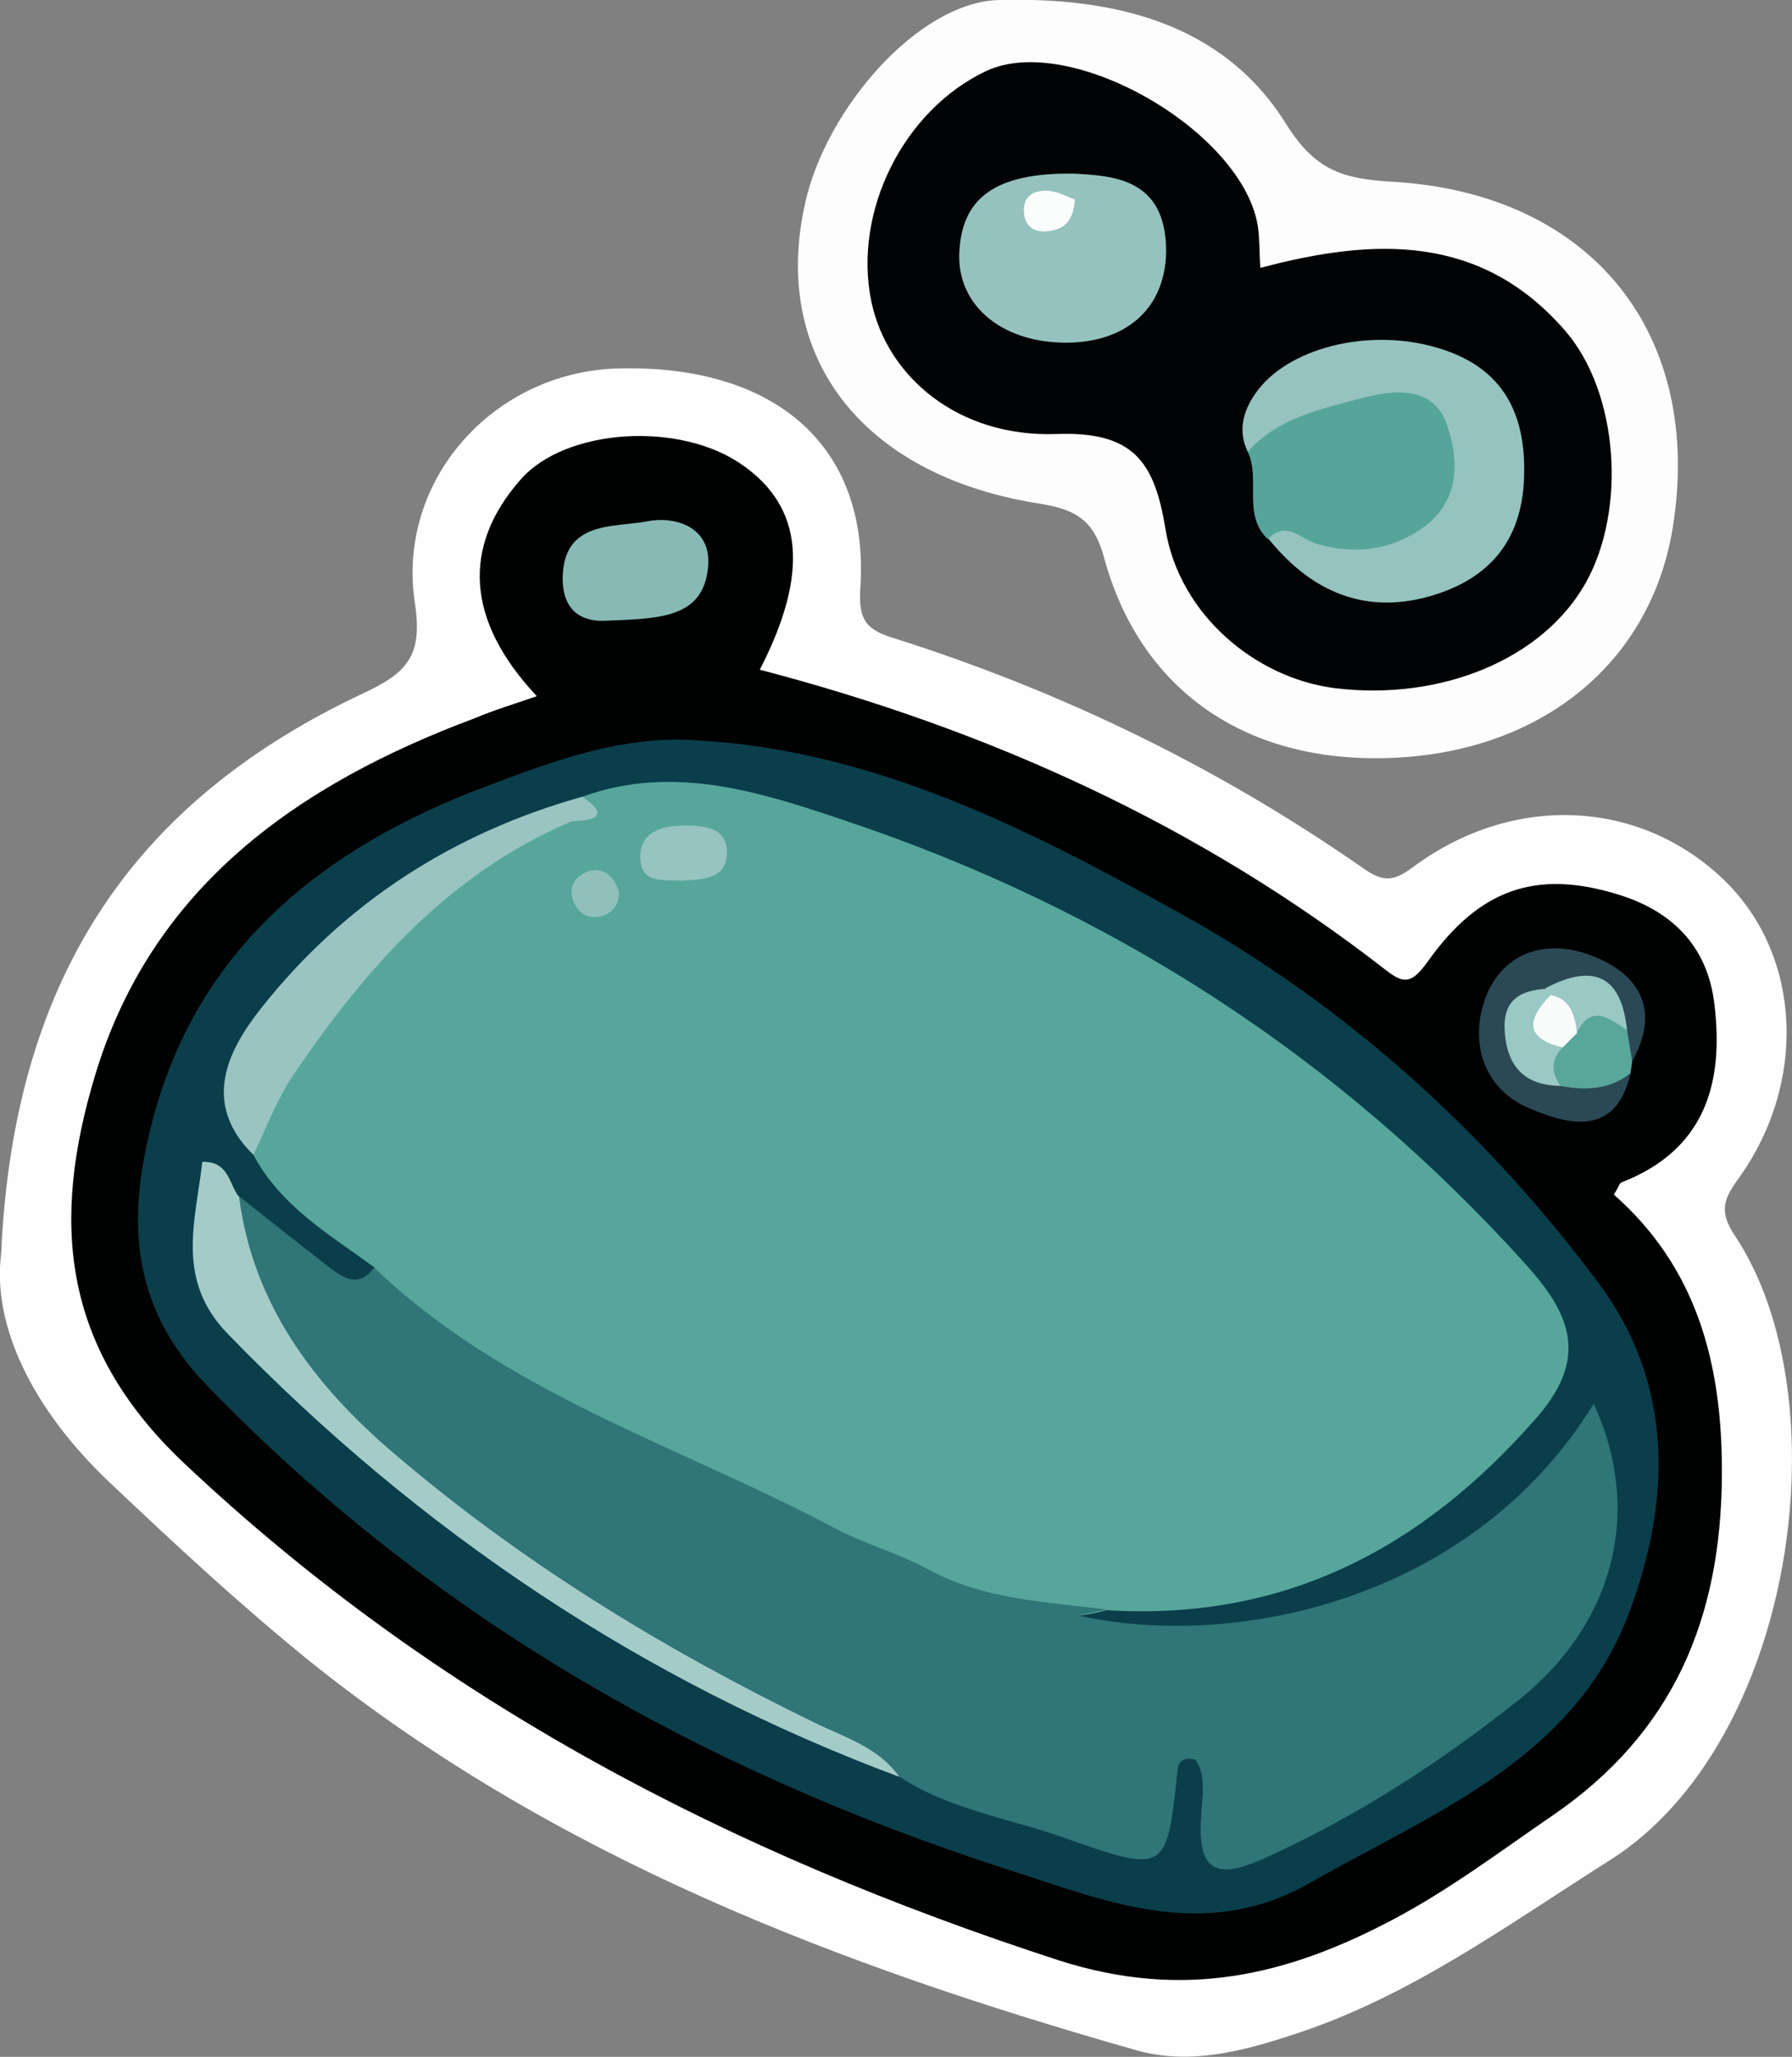 <?xml version="1.0" encoding="utf-8"?>
<!-- Generator: Adobe Illustrator 23.0.2, SVG Export Plug-In . SVG Version: 6.00 Build 0)  -->
<svg version="1.1" id="Camada_1" xmlns="http://www.w3.org/2000/svg" xmlns:xlink="http://www.w3.org/1999/xlink" x="0px" y="0px"
	 viewBox="0 0 31.18 35.78" style="enable-background:new 0 0 31.18 35.78;" xml:space="preserve">
<rect x="0" y="0" width="31.18" height="35.78" fill="#808080" stroke="none"/>
<style type="text/css">
	.st0{fill:#FEFEFE;}
	.st1{fill:#FDFDFD;}
	.st2{fill:#000101;}
	.st3{fill:#010304;}
	.st4{fill:#0B3E4B;}
	.st5{fill:#87B9B5;}
	.st6{fill:#2B4954;}
	.st7{fill:#59A69B;}
	.st8{fill:#96C3C0;}
	.st9{fill:#95C2BF;}
	.st10{fill:#56A59A;}
	.st11{fill:#56A69B;}
	.st12{fill:#307577;}
	.st13{fill:#A3CCC9;}
	.st14{fill:#99C4C2;}
	.st15{fill:#9AC8C4;}
	.st16{fill:#F9FBFB;}
	.st17{fill:#FBFDFD;}
	.st18{fill:#97C3C0;}
	.st19{fill:#91C0BC;}
</style>
<g>
	<path class="st0" d="M0.02,21.81c0.22-4.97,2.45-7.94,6.3-9.75c0.75-0.35,1.04-0.64,0.9-1.56c-0.33-2.14,1.36-4.02,3.51-4.09
		c2.76-0.08,4.4,1.35,4.24,3.81c-0.04,0.58,0.11,0.74,0.61,0.89c2.9,0.92,5.62,2.24,8.12,3.98c0.34,0.24,0.52,0.27,0.89-0.01
		c1.77-1.31,4-1.17,5.45,0.27c1.3,1.3,1.41,3.48,0.21,5.15c-0.27,0.37-0.34,0.58-0.06,1c1.87,2.82,1.06,8.81-2.18,10.86
		c-1.79,1.13-3.48,2.38-5.53,3.04c-0.89,0.29-1.78,0.52-2.69,0.27c-5.17-1.47-10.15-3.36-14.41-6.78c-1.21-0.98-2.35-2.04-3.48-3.11
		C0.56,24.51-0.14,23.05,0.02,21.81z"/>
	<path class="st1" d="M23.9,13.19c-2.34-0.01-4.08-1.25-4.69-3.49c-0.19-0.71-0.55-0.85-1.19-0.95c-3.04-0.5-4.61-2.57-4.01-5.22
		C14.37,1.9,15.97,0.04,17.38,0c1.94-0.05,3.88,0.36,5,2.16c0.5,0.8,0.98,0.95,1.82,1c3.5,0.19,5.46,2.66,4.9,6.05
		C28.69,11.64,26.66,13.2,23.9,13.19z"/>
	<path class="st2" d="M9.34,12.11c-1.23-1.31-1.31-2.6-0.28-3.77c0.78-0.89,2.77-1.02,3.86-0.25c1.06,0.74,1.16,1.89,0.3,3.56
		c3.98,1.04,7.65,2.7,10.9,5.23c0.32,0.25,0.45,0.22,0.72-0.15c0.9-1.27,1.89-1.6,3.28-1.18c0.95,0.28,1.59,0.89,1.71,1.92
		c0.17,1.4-0.18,2.54-1.62,3.1c-0.03,0.01-0.04,0.07-0.13,0.21c1.44,1.27,1.89,2.93,1.88,4.87c-0.01,2.51-0.85,4.49-2.93,5.92
		c-0.92,0.63-1.82,1.31-2.81,1.83c-1.82,0.96-3.62,1.4-5.8,0.7C12.73,32.25,7.6,29.6,3.2,25.45c-2.17-2.05-2.29-4.26-1.55-6.73
		c0.99-3.3,3.54-5.08,6.62-6.23C8.6,12.35,8.94,12.25,9.34,12.11z"/>
	<path class="st3" d="M21.93,4.66c1.99-0.53,3.84-0.59,5.3,1.09c0.94,1.08,1.07,3.13,0.36,4.39c-0.74,1.32-2.51,2.06-4.37,1.83
		c-1.39-0.18-2.7-1.29-2.94-2.76c-0.19-1.17-0.55-1.71-1.9-1.66c-1.71,0.06-2.95-1-3.22-2.31c-0.32-1.56,0.56-3.32,1.99-4
		c1.46-0.7,4.5,1.05,4.74,2.72C21.92,4.19,21.91,4.43,21.93,4.66z"/>
	<path class="st4" d="M12.16,12.88c3.07,0.18,5.75,1.55,8.36,3c2.89,1.6,5.34,3.81,7.31,6.46c1.28,1.73,1.25,3.72,0.54,5.65
		c-0.95,2.61-3.4,3.52-5.57,4.76c-1.86,1.06-3.58,0.31-5.3-0.24c-5.28-1.71-9.98-4.36-13.89-8.4c-1.4-1.44-1.38-3.01-0.95-4.64
		c0.79-2.99,2.98-4.73,5.77-5.78C9.62,13.24,10.83,12.78,12.16,12.88z"/>
	<path class="st5" d="M10.48,10.8c-0.23,0-0.69-0.07-0.69-0.74c0.01-1.01,0.89-0.88,1.46-0.99c0.49-0.1,1.14,0.09,1.07,0.8
		C12.23,10.77,11.46,10.76,10.48,10.8z"/>
	<path class="st6" d="M28.37,18.67c-0.26,1.17-1.18,0.86-1.78,0.6c-0.75-0.32-1.04-1.11-0.74-1.92c0.31-0.81,1.07-1,1.78-0.75
		c0.83,0.29,1.3,0.91,0.77,1.86c-0.16-0.08-0.24-0.23-0.3-0.39c-0.17-0.6-0.52-0.88-1.16-0.64c-0.82,0.63-0.37,0.92,0.31,1.15
		C27.62,18.65,28.01,18.48,28.37,18.67z"/>
	<path class="st7" d="M28.37,18.67c-0.37,0.29-0.79,0.3-1.22,0.22c-0.38-0.21-0.31-0.48-0.11-0.78c0.09-0.13,0.19-0.25,0.3-0.37
		c0.43-0.51,0.73-0.3,0.97,0.18c0.03,0.18,0.06,0.36,0.09,0.54C28.39,18.53,28.38,18.6,28.37,18.67z"/>
	<path class="st8" d="M21.71,7.86c-0.17-0.36-0.09-0.69,0.13-1.01c0.54-0.79,1.96-1.16,3.17-0.8c1.06,0.31,1.52,1.04,1.51,2.14
		c0,1.05-0.46,1.76-1.42,2.11c-1.19,0.43-2.21,0.09-3.03-0.93c0.01-0.57,0.41-0.34,0.66-0.3c0.43,0.08,0.85,0.21,1.29,0.07
		c0.66-0.21,1.02-0.67,0.86-1.35c-0.18-0.72-0.75-0.62-1.34-0.54C22.87,7.36,22.45,8.09,21.71,7.86z"/>
	<path class="st9" d="M18.69,3.02c0.68,0.04,1.6,0.08,1.6,1.35c-0.01,1.01-0.72,1.62-1.82,1.59c-1.07-0.03-1.8-0.66-1.78-1.53
		C16.72,3.46,17.29,3,18.69,3.02z"/>
	<path class="st10" d="M21.71,7.86c0.51-0.58,1.25-0.74,1.93-0.92c0.52-0.14,1.27-0.28,1.53,0.43C25.39,8,25.42,8.72,24.73,9.2
		c-0.56,0.38-1.17,0.45-1.82,0.26c-0.28-0.08-0.53-0.42-0.85-0.08C21.61,8.95,21.94,8.34,21.71,7.86z"/>
	<path class="st11" d="M10.13,13.86c1.57-0.57,3.08-0.09,4.53,0.4c4.63,1.54,8.63,4.11,11.91,7.76c0.8,0.89,1.05,1.64,0.15,2.66
		c-1.99,2.27-4.39,3.52-7.46,3.33c-1.85,0.48-3.37-0.51-4.92-1.2c-2.26-1-4.48-2.1-6.62-3.35c-0.58-0.34-1.02-0.75-1.2-1.41
		c-0.78-0.57-1.63-1.06-2.11-1.96c-0.04-0.99,0.51-1.75,1.07-2.47C6.73,16.02,8.26,14.72,10.13,13.86z"/>
	<path class="st12" d="M6.51,22.05c2.28,2.19,5.29,3.09,7.99,4.52c0.52,0.28,1.11,0.44,1.63,0.72c0.98,0.54,2.06,0.57,3.13,0.71
		c-0.15,0.03-0.3,0.06-0.51,0.1c2.71,0.61,6.86-0.24,8.98-3.68c0.84,1.81,0.4,3.78-1.29,5.14c-1.37,1.09-2.83,2.04-4.45,2.77
		c-0.9,0.41-1.15,0.15-1.09-0.75c0.02-0.33,0.09-0.7-0.1-0.97c-0.25-0.06-0.3,0.07-0.31,0.18c-0.19,1.78-0.19,1.81-1.97,1.18
		c-0.96-0.34-2-0.49-2.88-1.07c-1.93-1.13-4.06-1.9-5.89-3.2c-2.15-1.52-4.44-2.9-5.54-5.48c-0.2-0.47-0.55-0.92-0.05-1.41
		c0.52,0.41,1.03,0.82,1.55,1.22C5.97,22.23,6.24,22.42,6.51,22.05z"/>
	<path class="st13" d="M4.16,20.82c0.24,1.87,1.31,3.28,2.68,4.45c2.22,1.9,4.69,3.41,7.32,4.69c0.53,0.26,1.12,0.43,1.49,0.95
		c-4.48-1.67-8.35-4.27-11.68-7.7c-0.92-0.94-0.57-1.95-0.45-3C3.99,20.2,3.98,20.6,4.16,20.82z"/>
	<path class="st14" d="M10.13,13.86c0.67,0.45-0.14,0.41-0.19,0.43c-2.14,0.91-3.59,2.57-4.85,4.43c-0.28,0.42-0.46,0.91-0.68,1.37
		c-0.92-0.9-0.44-1.83,0.14-2.56C5.99,15.71,7.88,14.49,10.13,13.86z"/>
	<path class="st15" d="M27.19,18.22c-0.21,0.21-0.2,0.43-0.04,0.67c-0.63-0.01-0.93-0.34-0.97-0.96c-0.03-0.53,0.26-0.7,0.72-0.73
		c0.03,0.04,0.07,0.08,0.1,0.12C27.07,17.61,27.04,17.94,27.19,18.22z"/>
	<path class="st15" d="M28.31,17.92c-0.3-0.19-0.61-0.48-0.88,0.05c-0.29-0.12-0.37-0.39-0.46-0.66c-0.03-0.04-0.05-0.08-0.08-0.12
		C27.71,16.76,28.21,16.95,28.31,17.92z"/>
	<path class="st16" d="M26.98,17.31c0.36,0.07,0.42,0.36,0.46,0.66c-0.08,0.08-0.17,0.17-0.25,0.25
		C26.51,18.06,26.58,17.72,26.98,17.31z"/>
	<path class="st17" d="M18.7,3.47c-0.02,0.39-0.2,0.52-0.46,0.55c-0.22,0.03-0.39-0.06-0.42-0.29c-0.04-0.31,0.16-0.43,0.42-0.41
		C18.41,3.33,18.58,3.43,18.7,3.47z"/>
	<path class="st18" d="M11.86,15.32c-0.3-0.02-0.7,0.06-0.72-0.38c-0.02-0.44,0.33-0.57,0.72-0.58c0.36,0,0.79,0.01,0.79,0.47
		C12.65,15.3,12.21,15.3,11.86,15.32z"/>
	<path class="st19" d="M10.77,15.51c0.01,0.23-0.13,0.39-0.32,0.43c-0.26,0.06-0.45-0.1-0.5-0.36c-0.04-0.22,0.12-0.38,0.31-0.43
		C10.53,15.09,10.69,15.26,10.77,15.51z"/>
</g>
</svg>
